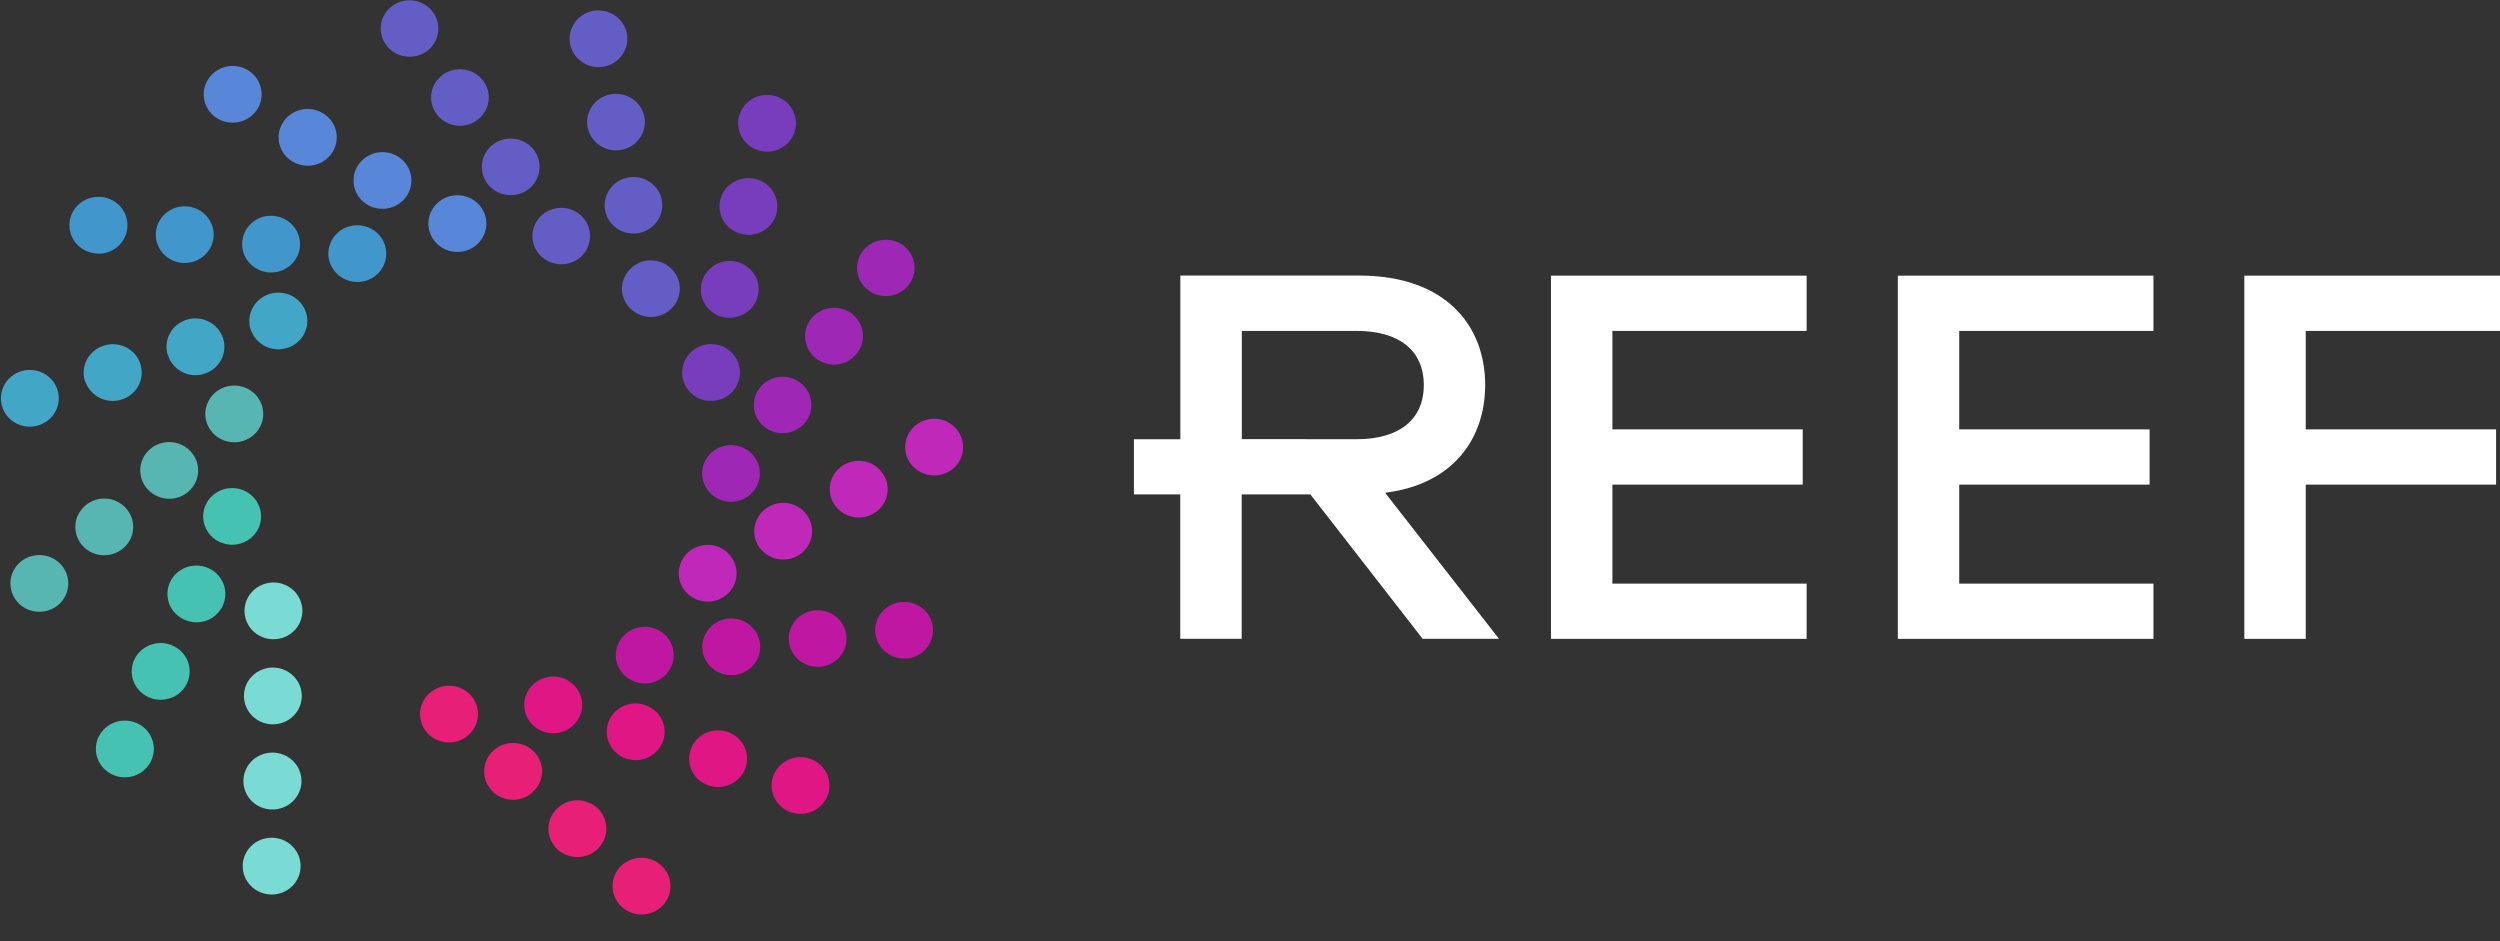 <?xml version="1.0" encoding="UTF-8"?>
<svg width="85px" height="32px" viewBox="0 0 85 32" version="1.1" xmlns="http://www.w3.org/2000/svg" xmlns:xlink="http://www.w3.org/1999/xlink">
    <rect x="0" y="0" width="85" height="32" fill="#333333" stroke="none"/>
    <title>B684B875-40CA-49C8-9362-34DF5D908C31</title>
    <g id="HF_Invite_Users" stroke="none" stroke-width="1" fill="none" fill-rule="evenodd">
        <g id="HF_Invite_Users_01_00" transform="translate(-25, -14)" fill-rule="nonzero">
            <g id="REEF-KITCHENS_HORIZONTAL_WHITE-TEXT-1" transform="translate(25, 14)">
                <path d="M50.496,13.089 C50.496,11.082 49.167,9.369 46.207,9.369 L40.132,9.369 L40.132,14.934 L38.553,14.934 L38.553,16.809 L40.129,16.809 L40.129,21.72 L42.217,21.72 L42.217,16.809 L44.552,16.809 L48.37,21.72 L50.966,21.72 L47.094,16.754 C49.448,16.458 50.496,14.875 50.496,13.089 Z M42.222,14.93 L42.222,11.251 L46.131,11.251 C47.554,11.251 48.409,11.902 48.409,13.092 C48.409,14.282 47.554,14.933 46.131,14.933 L42.222,14.93 Z" id="Vector" fill="#FFFFFF"></path>
                <path d="M52.733,21.721 L61.425,21.721 L61.425,19.843 L54.821,19.843 L54.821,16.477 L61.292,16.477 L61.292,14.599 L54.821,14.599 L54.821,11.251 L61.425,11.251 L61.425,9.373 L52.733,9.373 L52.733,21.721 Z" id="Vector" fill="#FFFFFF"></path>
                <path d="M64.526,21.721 L73.218,21.721 L73.218,19.843 L66.613,19.843 L66.613,16.477 L73.086,16.477 L73.086,14.599 L66.613,14.599 L66.613,11.251 L73.218,11.251 L73.218,9.373 L64.526,9.373 L64.526,21.721 Z" id="Vector" fill="#FFFFFF"></path>
                <path d="M85,11.251 L85,9.373 L76.307,9.373 L76.307,21.721 L78.395,21.721 L78.395,16.477 L84.867,16.477 L84.867,14.599 L78.395,14.599 L78.395,11.251 L85,11.251 Z" id="Vector" fill="#FFFFFF"></path>
                <path d="M15.052,8.434 C14.827,8.304 14.663,8.093 14.598,7.845 C14.532,7.598 14.569,7.335 14.701,7.114 L14.701,7.114 C14.833,6.894 15.05,6.734 15.303,6.669 C15.555,6.605 15.824,6.641 16.049,6.77 L16.049,6.77 C16.161,6.835 16.258,6.92 16.336,7.021 C16.414,7.122 16.471,7.237 16.504,7.36 C16.536,7.483 16.544,7.611 16.526,7.736 C16.507,7.862 16.464,7.983 16.399,8.092 L16.399,8.092 C16.312,8.237 16.188,8.357 16.039,8.441 C15.89,8.524 15.721,8.568 15.55,8.568 L15.55,8.568 C15.374,8.568 15.202,8.522 15.052,8.434 Z M12.505,6.968 C12.28,6.839 12.117,6.627 12.051,6.379 C11.986,6.132 12.023,5.869 12.155,5.648 L12.155,5.648 C12.221,5.539 12.308,5.444 12.411,5.367 C12.514,5.291 12.631,5.235 12.756,5.203 C12.881,5.171 13.012,5.164 13.14,5.181 C13.268,5.199 13.391,5.241 13.503,5.305 L13.503,5.305 C13.727,5.434 13.891,5.646 13.956,5.894 C14.022,6.141 13.985,6.404 13.853,6.625 C13.766,6.769 13.642,6.89 13.493,6.973 C13.345,7.057 13.176,7.101 13.004,7.101 L13.004,7.101 C12.829,7.101 12.656,7.056 12.505,6.968 L12.505,6.968 Z M9.958,5.5 C9.847,5.436 9.749,5.351 9.671,5.25 C9.593,5.15 9.536,5.035 9.504,4.912 C9.471,4.79 9.464,4.662 9.482,4.537 C9.5,4.412 9.543,4.292 9.609,4.183 L9.609,4.183 C9.74,3.962 9.956,3.801 10.209,3.736 C10.462,3.671 10.73,3.707 10.956,3.836 L10.956,3.836 C11.068,3.899 11.167,3.984 11.246,4.085 C11.325,4.186 11.383,4.301 11.416,4.424 C11.449,4.547 11.457,4.675 11.44,4.802 C11.422,4.928 11.38,5.049 11.314,5.159 L11.314,5.159 C11.228,5.304 11.104,5.425 10.955,5.509 C10.806,5.592 10.637,5.636 10.465,5.635 C10.287,5.635 10.112,5.589 9.958,5.5 L9.958,5.5 Z M7.411,4.04 C7.186,3.91 7.023,3.698 6.958,3.451 C6.892,3.203 6.93,2.94 7.062,2.72 L7.062,2.72 C7.127,2.61 7.213,2.515 7.317,2.438 C7.42,2.361 7.537,2.305 7.662,2.273 C7.787,2.241 7.918,2.234 8.046,2.251 C8.174,2.268 8.297,2.31 8.409,2.375 L8.409,2.375 C8.634,2.504 8.798,2.716 8.863,2.964 C8.929,3.212 8.892,3.475 8.76,3.696 L8.76,3.696 C8.672,3.841 8.548,3.96 8.399,4.044 C8.251,4.127 8.082,4.171 7.911,4.171 L7.911,4.171 C7.735,4.172 7.563,4.127 7.411,4.04 L7.411,4.04 Z" id="Vector" fill="#5887DA"></path>
                <path d="M12.041,9.58 C11.913,9.567 11.788,9.528 11.675,9.468 C11.561,9.407 11.461,9.324 11.38,9.226 C11.299,9.127 11.239,9.013 11.203,8.891 C11.166,8.77 11.155,8.642 11.17,8.516 L11.17,8.516 C11.199,8.262 11.33,8.029 11.535,7.869 C11.739,7.709 12,7.635 12.26,7.664 L12.26,7.664 C12.519,7.693 12.755,7.822 12.918,8.022 C13.08,8.222 13.155,8.477 13.126,8.731 L13.126,8.731 C13.1,8.966 12.986,9.184 12.806,9.342 C12.626,9.5 12.393,9.588 12.151,9.588 C12.116,9.588 12.073,9.583 12.041,9.58 Z M9.104,9.259 C8.846,9.23 8.609,9.101 8.447,8.902 C8.285,8.703 8.21,8.448 8.239,8.195 L8.239,8.195 C8.252,8.069 8.291,7.947 8.353,7.835 C8.415,7.724 8.498,7.626 8.599,7.547 C8.7,7.468 8.816,7.409 8.94,7.373 C9.064,7.338 9.194,7.328 9.323,7.342 L9.323,7.342 C9.583,7.371 9.821,7.499 9.984,7.699 C10.147,7.899 10.223,8.154 10.195,8.409 L10.195,8.409 C10.167,8.645 10.051,8.863 9.871,9.021 C9.69,9.179 9.456,9.266 9.214,9.266 L9.214,9.266 C9.179,9.266 9.144,9.262 9.104,9.259 Z M6.169,8.936 C6.04,8.922 5.916,8.883 5.803,8.821 C5.69,8.76 5.59,8.677 5.51,8.578 C5.43,8.479 5.37,8.366 5.334,8.244 C5.299,8.122 5.288,7.995 5.303,7.869 L5.303,7.869 C5.317,7.743 5.357,7.622 5.419,7.512 C5.481,7.401 5.565,7.304 5.666,7.225 C5.767,7.146 5.882,7.087 6.006,7.052 C6.13,7.017 6.259,7.007 6.387,7.021 C6.516,7.034 6.641,7.073 6.754,7.134 C6.868,7.195 6.968,7.278 7.049,7.377 C7.13,7.476 7.19,7.59 7.226,7.712 C7.261,7.834 7.272,7.962 7.258,8.088 C7.23,8.322 7.116,8.539 6.936,8.696 C6.756,8.853 6.524,8.94 6.283,8.94 C6.245,8.941 6.206,8.94 6.169,8.936 L6.169,8.936 Z M3.238,8.614 C3.109,8.601 2.984,8.562 2.87,8.501 C2.757,8.44 2.656,8.358 2.575,8.258 C2.494,8.159 2.434,8.045 2.398,7.923 C2.362,7.801 2.351,7.674 2.366,7.548 L2.366,7.548 C2.396,7.293 2.528,7.061 2.732,6.902 C2.936,6.743 3.197,6.669 3.456,6.698 L3.456,6.698 C3.585,6.711 3.71,6.75 3.823,6.811 C3.937,6.871 4.037,6.954 4.118,7.052 C4.199,7.151 4.259,7.265 4.295,7.387 C4.331,7.508 4.342,7.636 4.328,7.762 L4.328,7.762 C4.303,7.999 4.188,8.219 4.007,8.379 C3.826,8.538 3.591,8.626 3.347,8.625 L3.347,8.625 C3.31,8.624 3.274,8.62 3.238,8.614 L3.238,8.614 Z" id="Vector" fill="#4197CB"></path>
                <path d="M0.076,13.833 C-0.002,13.589 0.021,13.326 0.141,13.099 C0.261,12.872 0.467,12.701 0.715,12.623 L0.715,12.623 C0.964,12.546 1.234,12.568 1.466,12.685 C1.698,12.803 1.873,13.006 1.953,13.25 L1.953,13.25 C2.031,13.493 2.008,13.757 1.889,13.984 C1.769,14.21 1.563,14.382 1.315,14.459 L1.315,14.459 C1.217,14.492 1.114,14.507 1.011,14.506 L1.011,14.506 C0.802,14.506 0.599,14.44 0.431,14.319 C0.263,14.198 0.138,14.028 0.076,13.833 L0.076,13.833 Z M2.89,12.958 C2.851,12.837 2.837,12.71 2.848,12.583 C2.86,12.457 2.897,12.334 2.957,12.221 C3.017,12.109 3.1,12.01 3.199,11.929 C3.299,11.848 3.414,11.787 3.538,11.75 L3.538,11.75 C3.661,11.71 3.791,11.696 3.92,11.706 C4.048,11.716 4.174,11.751 4.289,11.809 C4.404,11.868 4.506,11.947 4.589,12.044 C4.672,12.142 4.734,12.254 4.773,12.375 L4.773,12.375 C4.812,12.495 4.827,12.622 4.816,12.748 C4.805,12.875 4.769,12.997 4.71,13.11 C4.65,13.222 4.569,13.322 4.47,13.403 C4.371,13.485 4.257,13.546 4.133,13.584 L4.133,13.584 C4.036,13.617 3.933,13.633 3.83,13.632 L3.83,13.632 C3.621,13.63 3.418,13.564 3.25,13.442 C3.082,13.32 2.958,13.149 2.896,12.954 L2.89,12.958 Z M5.707,12.083 C5.628,11.839 5.65,11.574 5.77,11.347 C5.89,11.12 6.097,10.948 6.346,10.87 L6.346,10.87 C6.596,10.793 6.866,10.816 7.098,10.935 C7.33,11.053 7.505,11.257 7.584,11.501 L7.584,11.501 C7.623,11.622 7.637,11.749 7.626,11.875 C7.615,12.001 7.579,12.124 7.519,12.236 C7.459,12.348 7.377,12.448 7.278,12.529 C7.179,12.61 7.065,12.672 6.942,12.709 L6.942,12.709 C6.844,12.743 6.741,12.759 6.638,12.757 L6.638,12.757 C6.43,12.754 6.229,12.687 6.063,12.565 C5.897,12.443 5.774,12.273 5.713,12.079 L5.707,12.083 Z M8.521,11.21 C8.443,10.965 8.467,10.7 8.587,10.472 C8.708,10.245 8.916,10.073 9.165,9.995 L9.165,9.995 C9.288,9.956 9.418,9.942 9.547,9.952 C9.676,9.963 9.802,9.998 9.917,10.056 C10.032,10.115 10.134,10.195 10.217,10.292 C10.301,10.389 10.364,10.501 10.403,10.622 L10.403,10.622 C10.442,10.742 10.456,10.869 10.445,10.995 C10.435,11.121 10.399,11.243 10.339,11.355 C10.28,11.468 10.199,11.567 10.1,11.649 C10.002,11.73 9.888,11.792 9.765,11.83 C9.666,11.86 9.564,11.876 9.461,11.878 L9.461,11.878 C9.253,11.876 9.05,11.811 8.883,11.69 C8.715,11.569 8.59,11.399 8.527,11.205 L8.521,11.21 Z" id="Vector" fill="#42A7C6"></path>
                <path d="M0.603,20.479 C0.43,20.287 0.341,20.036 0.356,19.78 C0.371,19.525 0.489,19.285 0.683,19.114 L0.683,19.114 C0.879,18.945 1.135,18.859 1.396,18.874 C1.657,18.889 1.901,19.005 2.074,19.196 L2.074,19.196 C2.247,19.388 2.336,19.639 2.32,19.894 C2.304,20.15 2.186,20.389 1.991,20.559 L1.991,20.559 C1.81,20.716 1.577,20.802 1.335,20.8 C1.197,20.8 1.06,20.772 0.934,20.717 C0.807,20.661 0.695,20.58 0.603,20.479 L0.603,20.479 Z M2.809,18.558 C2.723,18.463 2.657,18.352 2.615,18.232 C2.573,18.113 2.555,17.986 2.563,17.859 C2.57,17.733 2.604,17.609 2.66,17.495 C2.717,17.381 2.796,17.279 2.893,17.195 L2.893,17.195 C2.989,17.11 3.102,17.046 3.224,17.004 C3.345,16.962 3.474,16.945 3.603,16.952 C3.732,16.96 3.858,16.992 3.974,17.048 C4.09,17.103 4.194,17.18 4.28,17.275 C4.366,17.369 4.432,17.48 4.475,17.599 C4.517,17.719 4.535,17.846 4.527,17.972 C4.52,18.099 4.486,18.222 4.43,18.336 C4.373,18.45 4.293,18.551 4.196,18.635 L4.196,18.635 C4.017,18.792 3.785,18.879 3.545,18.879 L3.545,18.879 C3.406,18.88 3.268,18.851 3.142,18.796 C3.015,18.741 2.902,18.659 2.809,18.558 Z M5.019,16.637 C4.933,16.542 4.866,16.432 4.824,16.312 C4.781,16.192 4.763,16.066 4.77,15.939 C4.777,15.812 4.81,15.688 4.866,15.574 C4.923,15.46 5.001,15.358 5.098,15.274 L5.098,15.274 C5.195,15.189 5.308,15.124 5.43,15.083 C5.552,15.041 5.682,15.024 5.811,15.032 C5.94,15.039 6.067,15.072 6.183,15.127 C6.299,15.183 6.403,15.26 6.489,15.355 L6.489,15.355 C6.575,15.45 6.641,15.56 6.683,15.679 C6.726,15.799 6.744,15.925 6.736,16.052 C6.728,16.178 6.695,16.301 6.638,16.415 C6.582,16.529 6.503,16.63 6.406,16.714 C6.228,16.871 5.997,16.958 5.757,16.958 C5.619,16.958 5.482,16.929 5.355,16.874 C5.228,16.818 5.115,16.737 5.022,16.637 L5.019,16.637 Z M7.227,14.711 C7.055,14.52 6.966,14.27 6.982,14.015 C6.998,13.76 7.116,13.522 7.311,13.352 L7.311,13.352 C7.408,13.268 7.52,13.203 7.643,13.162 C7.765,13.12 7.895,13.103 8.024,13.111 C8.153,13.118 8.279,13.151 8.396,13.206 C8.512,13.262 8.616,13.339 8.702,13.434 L8.702,13.434 C8.788,13.529 8.854,13.639 8.896,13.758 C8.938,13.878 8.956,14.004 8.949,14.13 C8.941,14.256 8.908,14.38 8.852,14.494 C8.795,14.607 8.717,14.709 8.62,14.793 L8.62,14.793 C8.439,14.951 8.205,15.038 7.962,15.037 L7.962,15.037 C7.823,15.036 7.686,15.007 7.559,14.951 C7.433,14.895 7.32,14.813 7.227,14.711 L7.227,14.711 Z" id="Vector" fill="#57B6B2"></path>
                <path d="M3.84,26.343 C3.722,26.291 3.616,26.217 3.527,26.124 C3.438,26.032 3.369,25.923 3.323,25.805 C3.277,25.686 3.256,25.56 3.26,25.433 C3.264,25.306 3.293,25.182 3.347,25.066 L3.347,25.066 C3.455,24.834 3.653,24.652 3.897,24.562 C4.141,24.472 4.412,24.481 4.65,24.585 L4.65,24.585 C4.768,24.637 4.875,24.712 4.964,24.804 C5.053,24.896 5.122,25.005 5.167,25.124 C5.213,25.243 5.234,25.37 5.23,25.497 C5.225,25.624 5.194,25.748 5.14,25.864 L5.14,25.864 C5.062,26.033 4.936,26.176 4.777,26.277 C4.618,26.377 4.432,26.43 4.243,26.429 C4.104,26.43 3.966,26.401 3.84,26.343 L3.84,26.343 Z M5.055,23.706 C4.818,23.6 4.633,23.406 4.541,23.167 C4.449,22.928 4.458,22.662 4.565,22.429 L4.565,22.429 C4.673,22.197 4.871,22.016 5.116,21.925 C5.36,21.835 5.631,21.844 5.869,21.949 L5.869,21.949 C5.987,22.001 6.094,22.075 6.182,22.168 C6.271,22.261 6.34,22.369 6.385,22.488 C6.431,22.607 6.452,22.733 6.448,22.86 C6.443,22.987 6.413,23.111 6.36,23.227 L6.36,23.227 C6.282,23.396 6.156,23.54 5.996,23.64 C5.837,23.74 5.652,23.793 5.462,23.792 L5.462,23.792 C5.322,23.793 5.184,23.764 5.057,23.706 L5.055,23.706 Z M6.27,21.069 C6.153,21.017 6.047,20.943 5.958,20.851 C5.87,20.759 5.801,20.651 5.756,20.533 C5.71,20.415 5.689,20.289 5.693,20.163 C5.697,20.036 5.726,19.912 5.78,19.797 C5.833,19.681 5.908,19.577 6.003,19.49 C6.097,19.403 6.208,19.335 6.33,19.29 C6.451,19.246 6.58,19.225 6.71,19.229 C6.839,19.234 6.966,19.263 7.084,19.316 C7.322,19.422 7.507,19.615 7.599,19.854 C7.691,20.093 7.682,20.357 7.575,20.59 C7.497,20.76 7.371,20.904 7.212,21.005 C7.053,21.107 6.867,21.16 6.677,21.16 L6.677,21.16 C6.539,21.159 6.403,21.128 6.278,21.069 L6.27,21.069 Z M7.485,18.437 C7.248,18.331 7.063,18.137 6.971,17.898 C6.879,17.658 6.888,17.393 6.995,17.16 L6.995,17.16 C7.103,16.927 7.301,16.746 7.545,16.656 C7.79,16.566 8.061,16.574 8.299,16.68 L8.299,16.68 C8.537,16.786 8.721,16.98 8.813,17.22 C8.905,17.459 8.897,17.724 8.79,17.958 L8.79,17.958 C8.711,18.126 8.584,18.269 8.425,18.369 C8.266,18.469 8.081,18.523 7.892,18.523 L7.892,18.523 C7.756,18.52 7.623,18.491 7.499,18.437 L7.485,18.437 Z" id="Vector" fill="#45C2B1"></path>
                <path d="M9.232,30.413 C9.102,30.412 8.974,30.387 8.855,30.338 C8.735,30.289 8.627,30.217 8.536,30.127 C8.445,30.037 8.373,29.93 8.324,29.813 C8.276,29.695 8.251,29.569 8.252,29.443 C8.252,29.315 8.278,29.19 8.329,29.073 C8.379,28.955 8.452,28.849 8.545,28.76 C8.637,28.671 8.746,28.6 8.867,28.553 C8.987,28.505 9.116,28.481 9.245,28.483 C9.375,28.484 9.503,28.51 9.622,28.559 C9.741,28.609 9.849,28.681 9.939,28.772 C10.03,28.862 10.101,28.969 10.15,29.087 C10.198,29.205 10.222,29.331 10.22,29.457 L10.22,29.457 C10.218,29.711 10.114,29.954 9.931,30.133 C9.748,30.312 9.5,30.413 9.241,30.414 L9.232,30.414 L9.232,30.413 Z M9.248,27.523 C9.119,27.522 8.991,27.495 8.872,27.445 C8.753,27.395 8.645,27.323 8.555,27.232 C8.465,27.141 8.394,27.034 8.346,26.916 C8.298,26.798 8.274,26.672 8.276,26.545 L8.276,26.545 C8.278,26.29 8.383,26.047 8.567,25.867 C8.752,25.688 9.002,25.588 9.262,25.588 L9.262,25.588 C9.392,25.588 9.521,25.613 9.642,25.662 C9.762,25.711 9.872,25.782 9.964,25.873 C10.056,25.963 10.128,26.071 10.178,26.189 C10.227,26.307 10.252,26.434 10.251,26.562 L10.251,26.562 C10.249,26.818 10.143,27.063 9.957,27.243 C9.771,27.424 9.519,27.524 9.257,27.523 L9.248,27.523 Z M9.271,24.629 C9.142,24.628 9.014,24.601 8.895,24.552 C8.775,24.502 8.667,24.43 8.577,24.34 C8.486,24.249 8.415,24.142 8.366,24.024 C8.318,23.907 8.293,23.781 8.295,23.654 L8.295,23.654 C8.295,23.528 8.321,23.402 8.371,23.286 C8.421,23.169 8.494,23.063 8.586,22.975 C8.678,22.886 8.787,22.815 8.907,22.768 C9.026,22.72 9.154,22.696 9.283,22.697 L9.283,22.697 C9.413,22.698 9.541,22.724 9.66,22.773 C9.779,22.823 9.887,22.895 9.978,22.985 C10.069,23.075 10.14,23.183 10.189,23.3 C10.237,23.418 10.261,23.544 10.26,23.67 L10.26,23.67 C10.259,23.925 10.154,24.169 9.97,24.348 C9.785,24.528 9.536,24.628 9.276,24.627 L9.276,24.627 L9.271,24.629 Z M9.292,21.734 C9.163,21.734 9.034,21.708 8.915,21.659 C8.796,21.61 8.687,21.538 8.596,21.447 C8.505,21.357 8.433,21.25 8.385,21.132 C8.336,21.014 8.312,20.888 8.313,20.761 L8.313,20.761 C8.316,20.506 8.422,20.262 8.608,20.082 C8.794,19.903 9.045,19.803 9.306,19.804 L9.306,19.804 C9.435,19.805 9.563,19.831 9.683,19.881 C9.802,19.931 9.91,20.003 10,20.093 C10.091,20.184 10.162,20.291 10.21,20.409 C10.259,20.526 10.283,20.652 10.281,20.779 C10.279,21.033 10.174,21.277 9.99,21.456 C9.806,21.635 9.556,21.735 9.297,21.734 L9.292,21.734 Z" id="Vector" fill="#7ADBD4"></path>
                <path d="M21.148,30.841 C20.955,30.669 20.839,30.428 20.827,30.173 C20.814,29.917 20.906,29.667 21.081,29.477 L21.081,29.477 C21.168,29.383 21.273,29.307 21.391,29.253 C21.508,29.2 21.635,29.169 21.764,29.164 C21.894,29.158 22.023,29.178 22.145,29.221 C22.266,29.265 22.378,29.331 22.473,29.417 L22.473,29.417 C22.569,29.502 22.647,29.605 22.702,29.72 C22.757,29.835 22.789,29.959 22.795,30.085 C22.801,30.212 22.782,30.339 22.738,30.458 C22.694,30.577 22.626,30.687 22.539,30.78 L22.539,30.78 C22.446,30.879 22.334,30.958 22.208,31.012 C22.083,31.066 21.948,31.094 21.811,31.094 L21.811,31.094 C21.565,31.094 21.329,31.004 21.148,30.841 L21.148,30.841 Z M18.964,28.89 C18.771,28.716 18.657,28.474 18.647,28.218 C18.636,27.962 18.73,27.712 18.907,27.523 L18.907,27.523 C18.995,27.429 19.1,27.353 19.217,27.3 C19.334,27.246 19.461,27.216 19.59,27.21 C19.72,27.205 19.849,27.224 19.97,27.268 C20.092,27.311 20.203,27.378 20.299,27.463 C20.49,27.636 20.604,27.876 20.616,28.131 C20.627,28.386 20.535,28.635 20.359,28.823 L20.359,28.823 C20.268,28.923 20.156,29.003 20.031,29.058 C19.906,29.112 19.77,29.14 19.633,29.14 L19.633,29.14 C19.386,29.141 19.148,29.052 18.964,28.89 L18.964,28.89 Z M16.781,26.94 C16.589,26.767 16.474,26.527 16.462,26.271 C16.449,26.016 16.541,25.766 16.716,25.577 C16.892,25.387 17.137,25.274 17.398,25.262 C17.659,25.25 17.914,25.339 18.107,25.511 L18.107,25.511 C18.203,25.596 18.281,25.699 18.336,25.814 C18.391,25.928 18.423,26.053 18.429,26.179 C18.435,26.306 18.415,26.433 18.371,26.552 C18.327,26.671 18.26,26.781 18.172,26.874 L18.172,26.874 C18.081,26.974 17.969,27.054 17.844,27.109 C17.719,27.163 17.583,27.192 17.446,27.193 C17.2,27.192 16.963,27.102 16.781,26.94 Z M14.6,24.993 C14.505,24.908 14.428,24.805 14.373,24.69 C14.318,24.575 14.287,24.451 14.281,24.324 C14.276,24.197 14.295,24.071 14.34,23.952 C14.384,23.833 14.452,23.723 14.54,23.63 L14.54,23.63 C14.715,23.441 14.961,23.328 15.221,23.316 C15.482,23.303 15.737,23.393 15.931,23.565 L15.931,23.565 C16.026,23.65 16.104,23.754 16.159,23.868 C16.214,23.983 16.245,24.108 16.25,24.235 C16.256,24.361 16.236,24.488 16.192,24.607 C16.147,24.726 16.079,24.836 15.992,24.929 L15.992,24.929 C15.9,25.029 15.788,25.108 15.663,25.162 C15.538,25.216 15.402,25.243 15.266,25.242 C15.02,25.242 14.783,25.154 14.6,24.993 L14.6,24.993 Z" id="Vector" fill="#E81F76"></path>
                <path d="M26.905,27.625 C26.658,27.543 26.454,27.368 26.338,27.14 C26.222,26.911 26.202,26.646 26.284,26.404 L26.284,26.404 C26.324,26.283 26.389,26.172 26.474,26.076 C26.558,25.98 26.662,25.901 26.777,25.845 C26.893,25.788 27.02,25.754 27.149,25.745 C27.278,25.737 27.408,25.753 27.53,25.794 L27.53,25.794 C27.777,25.875 27.981,26.049 28.098,26.277 C28.214,26.506 28.233,26.77 28.152,27.012 L28.152,27.012 C28.087,27.204 27.962,27.371 27.795,27.489 C27.628,27.608 27.427,27.671 27.221,27.671 L27.221,27.671 C27.114,27.671 27.007,27.655 26.905,27.625 Z M24.104,26.712 C23.982,26.671 23.868,26.608 23.77,26.525 C23.673,26.442 23.593,26.34 23.535,26.227 C23.477,26.114 23.443,25.99 23.434,25.864 C23.425,25.737 23.442,25.61 23.483,25.49 L23.483,25.49 C23.523,25.37 23.587,25.258 23.672,25.162 C23.756,25.067 23.859,24.988 23.975,24.932 C24.09,24.875 24.216,24.841 24.345,24.833 C24.474,24.824 24.603,24.841 24.725,24.881 C24.848,24.921 24.962,24.984 25.06,25.066 C25.158,25.149 25.238,25.249 25.296,25.363 C25.355,25.476 25.389,25.599 25.399,25.725 C25.408,25.852 25.392,25.978 25.351,26.099 C25.285,26.291 25.159,26.457 24.991,26.576 C24.824,26.694 24.622,26.758 24.416,26.759 L24.416,26.759 C24.31,26.758 24.205,26.742 24.104,26.712 L24.104,26.712 Z M21.299,25.798 C21.053,25.715 20.849,25.541 20.733,25.312 C20.617,25.083 20.597,24.819 20.678,24.576 L20.678,24.576 C20.718,24.456 20.783,24.345 20.867,24.249 C20.951,24.153 21.054,24.075 21.17,24.018 C21.285,23.962 21.411,23.928 21.54,23.92 C21.669,23.911 21.798,23.927 21.92,23.968 L21.92,23.968 C22.043,24.007 22.157,24.07 22.255,24.152 C22.353,24.235 22.434,24.336 22.492,24.449 C22.55,24.562 22.585,24.685 22.595,24.811 C22.604,24.938 22.588,25.065 22.548,25.185 C22.482,25.377 22.357,25.544 22.19,25.662 C22.023,25.781 21.822,25.845 21.615,25.846 L21.615,25.846 C21.508,25.844 21.402,25.828 21.299,25.798 L21.299,25.798 Z M18.499,24.881 C18.251,24.801 18.046,24.628 17.929,24.4 C17.812,24.171 17.792,23.907 17.873,23.664 L17.873,23.664 C17.956,23.421 18.134,23.22 18.368,23.105 C18.602,22.99 18.873,22.97 19.121,23.05 L19.121,23.05 C19.369,23.131 19.574,23.306 19.69,23.535 C19.807,23.765 19.825,24.03 19.743,24.273 L19.743,24.273 C19.677,24.464 19.552,24.631 19.385,24.749 C19.217,24.868 19.016,24.932 18.81,24.932 L18.81,24.932 C18.704,24.932 18.599,24.914 18.499,24.881 L18.499,24.881 Z" id="Vector" fill="#DF1683"></path>
                <path d="M20.941,22.368 C20.917,22.114 20.996,21.861 21.162,21.663 C21.327,21.466 21.565,21.341 21.825,21.315 L21.825,21.315 C22.085,21.29 22.344,21.367 22.546,21.53 C22.748,21.692 22.876,21.926 22.901,22.181 L22.901,22.181 C22.914,22.307 22.902,22.434 22.864,22.556 C22.826,22.677 22.765,22.79 22.683,22.887 C22.601,22.985 22.5,23.066 22.385,23.126 C22.271,23.185 22.146,23.222 22.018,23.234 L22.018,23.234 C21.985,23.237 21.953,23.237 21.92,23.234 L21.92,23.234 C21.676,23.235 21.441,23.147 21.26,22.987 C21.079,22.827 20.965,22.606 20.941,22.368 L20.941,22.368 Z M23.881,22.086 C23.857,21.831 23.936,21.578 24.102,21.38 C24.267,21.183 24.505,21.057 24.765,21.031 L24.765,21.031 C25.025,21.007 25.283,21.085 25.485,21.247 C25.686,21.409 25.814,21.643 25.842,21.897 L25.842,21.897 C25.867,22.151 25.788,22.406 25.623,22.603 C25.457,22.801 25.218,22.927 24.958,22.952 L24.958,22.952 C24.924,22.954 24.891,22.954 24.858,22.952 C24.614,22.952 24.379,22.864 24.199,22.704 C24.018,22.543 23.905,22.323 23.881,22.086 Z M26.821,21.807 C26.808,21.681 26.821,21.554 26.858,21.432 C26.896,21.311 26.958,21.197 27.04,21.099 C27.122,21.001 27.223,20.92 27.338,20.861 C27.452,20.801 27.578,20.764 27.707,20.752 L27.707,20.752 C27.835,20.74 27.964,20.753 28.088,20.79 C28.211,20.827 28.326,20.888 28.425,20.968 C28.525,21.048 28.607,21.147 28.667,21.259 C28.728,21.37 28.765,21.493 28.777,21.618 L28.777,21.618 C28.79,21.744 28.778,21.872 28.741,21.993 C28.703,22.114 28.642,22.227 28.559,22.325 C28.477,22.422 28.376,22.503 28.262,22.562 C28.147,22.621 28.022,22.658 27.893,22.669 L27.893,22.669 C27.862,22.671 27.83,22.671 27.798,22.669 L27.798,22.669 C27.555,22.67 27.321,22.582 27.14,22.422 C26.96,22.263 26.846,22.044 26.821,21.807 L26.821,21.807 Z M29.763,21.525 C29.749,21.399 29.762,21.271 29.799,21.15 C29.836,21.029 29.897,20.916 29.978,20.818 C30.06,20.72 30.161,20.639 30.275,20.579 C30.389,20.519 30.514,20.482 30.642,20.47 L30.642,20.47 C30.771,20.457 30.901,20.47 31.025,20.506 C31.149,20.543 31.264,20.603 31.364,20.684 C31.464,20.764 31.547,20.863 31.608,20.975 C31.669,21.087 31.706,21.21 31.719,21.336 L31.719,21.336 C31.743,21.59 31.664,21.844 31.498,22.041 C31.333,22.239 31.094,22.364 30.835,22.391 L30.835,22.391 L30.738,22.391 C30.495,22.39 30.26,22.302 30.08,22.142 C29.9,21.982 29.787,21.762 29.763,21.525 L29.763,21.525 Z" id="Vector" fill="#C017A2"></path>
                <path d="M23.203,19.968 C23.075,19.745 23.042,19.481 23.112,19.234 C23.181,18.987 23.348,18.778 23.576,18.651 L23.576,18.651 C23.688,18.589 23.811,18.548 23.94,18.533 C24.068,18.517 24.198,18.527 24.322,18.56 C24.446,18.594 24.563,18.652 24.664,18.73 C24.766,18.808 24.85,18.905 24.914,19.016 L24.914,19.016 C24.978,19.125 25.019,19.247 25.036,19.372 C25.052,19.498 25.043,19.625 25.009,19.747 C24.975,19.869 24.916,19.983 24.837,20.083 C24.757,20.183 24.658,20.266 24.546,20.328 C24.399,20.412 24.232,20.456 24.062,20.456 C23.887,20.456 23.716,20.411 23.566,20.325 C23.415,20.239 23.29,20.116 23.203,19.968 L23.203,19.968 Z M25.772,18.537 C25.708,18.427 25.667,18.305 25.651,18.18 C25.636,18.054 25.645,17.927 25.68,17.805 C25.715,17.683 25.773,17.569 25.853,17.469 C25.932,17.37 26.031,17.286 26.144,17.224 C26.255,17.161 26.379,17.12 26.507,17.104 C26.635,17.088 26.765,17.097 26.889,17.131 C27.014,17.164 27.13,17.222 27.232,17.3 C27.333,17.377 27.418,17.474 27.482,17.584 L27.482,17.584 C27.546,17.694 27.588,17.816 27.604,17.941 C27.62,18.067 27.611,18.195 27.577,18.317 C27.543,18.439 27.484,18.554 27.405,18.654 C27.326,18.754 27.227,18.837 27.114,18.9 C26.967,18.983 26.8,19.026 26.63,19.025 C26.455,19.025 26.284,18.979 26.134,18.894 C25.983,18.808 25.858,18.685 25.772,18.537 Z M28.34,17.108 C28.276,16.998 28.235,16.876 28.219,16.75 C28.203,16.624 28.213,16.496 28.247,16.374 C28.282,16.252 28.341,16.137 28.42,16.037 C28.5,15.937 28.599,15.854 28.712,15.791 L28.712,15.791 C28.939,15.666 29.207,15.634 29.458,15.702 C29.71,15.77 29.923,15.934 30.051,16.156 L30.051,16.156 C30.115,16.266 30.157,16.387 30.173,16.512 C30.189,16.638 30.18,16.765 30.146,16.887 C30.112,17.009 30.053,17.123 29.974,17.223 C29.895,17.323 29.796,17.406 29.684,17.468 L29.684,17.468 C29.536,17.552 29.368,17.596 29.198,17.596 C29.023,17.596 28.852,17.55 28.702,17.464 C28.551,17.378 28.426,17.255 28.34,17.107 L28.34,17.108 Z M30.905,15.677 C30.776,15.455 30.742,15.192 30.811,14.946 C30.88,14.7 31.046,14.491 31.272,14.364 L31.272,14.364 C31.385,14.301 31.508,14.26 31.637,14.244 C31.765,14.228 31.896,14.237 32.021,14.27 C32.146,14.304 32.262,14.361 32.365,14.439 C32.467,14.517 32.552,14.614 32.616,14.724 L32.616,14.724 C32.681,14.834 32.722,14.956 32.739,15.082 C32.755,15.207 32.746,15.335 32.712,15.458 C32.678,15.58 32.619,15.695 32.54,15.795 C32.46,15.895 32.361,15.979 32.249,16.041 L32.249,16.041 C32.1,16.123 31.933,16.166 31.763,16.165 L31.763,16.165 C31.588,16.165 31.417,16.12 31.266,16.035 C31.115,15.949 30.991,15.825 30.905,15.677 L30.905,15.677 Z" id="Vector" fill="#C028B9"></path>
                <path d="M24.274,16.873 C24.064,16.721 23.924,16.493 23.884,16.24 C23.845,15.987 23.91,15.728 24.065,15.522 L24.065,15.522 C24.22,15.318 24.452,15.183 24.709,15.145 C24.966,15.108 25.228,15.171 25.438,15.321 L25.438,15.321 C25.542,15.396 25.63,15.491 25.696,15.6 C25.763,15.708 25.807,15.829 25.826,15.954 C25.845,16.08 25.839,16.207 25.807,16.33 C25.776,16.453 25.72,16.569 25.643,16.671 L25.643,16.671 C25.552,16.793 25.433,16.892 25.295,16.96 C25.157,17.028 25.005,17.063 24.851,17.062 L24.851,17.062 C24.644,17.059 24.442,16.993 24.274,16.873 Z M26.025,14.54 C25.817,14.389 25.678,14.163 25.64,13.912 C25.602,13.661 25.666,13.405 25.82,13.201 C25.974,12.996 26.204,12.859 26.46,12.82 C26.716,12.781 26.978,12.844 27.187,12.994 L27.187,12.994 C27.397,13.145 27.537,13.372 27.576,13.624 C27.616,13.877 27.552,14.134 27.398,14.34 L27.398,14.34 C27.306,14.461 27.187,14.558 27.049,14.625 C26.912,14.692 26.76,14.726 26.607,14.726 L26.607,14.726 C26.398,14.728 26.193,14.662 26.025,14.54 Z M27.781,12.213 C27.675,12.138 27.586,12.043 27.518,11.935 C27.45,11.826 27.404,11.705 27.384,11.579 C27.364,11.453 27.369,11.324 27.4,11.2 C27.431,11.076 27.487,10.96 27.564,10.857 L27.564,10.857 C27.719,10.651 27.952,10.514 28.21,10.476 C28.468,10.438 28.732,10.501 28.943,10.652 L28.943,10.652 C29.047,10.727 29.134,10.822 29.201,10.93 C29.268,11.039 29.312,11.159 29.331,11.285 C29.35,11.41 29.343,11.538 29.312,11.661 C29.281,11.784 29.225,11.899 29.148,12.001 L29.148,12.001 C29.057,12.123 28.938,12.223 28.8,12.292 C28.663,12.361 28.511,12.397 28.356,12.397 L28.356,12.397 C28.15,12.395 27.949,12.331 27.781,12.213 L27.781,12.213 Z M29.538,9.879 C29.329,9.728 29.191,9.503 29.152,9.252 C29.113,9 29.178,8.745 29.331,8.54 L29.331,8.54 C29.486,8.337 29.716,8.201 29.972,8.162 C30.227,8.124 30.488,8.185 30.698,8.333 L30.698,8.333 C30.907,8.485 31.046,8.712 31.084,8.964 C31.123,9.216 31.058,9.473 30.905,9.678 L30.905,9.678 C30.814,9.8 30.695,9.899 30.557,9.967 C30.42,10.035 30.268,10.069 30.114,10.068 C29.906,10.068 29.704,10.001 29.538,9.879 L29.538,9.879 Z" id="Vector" fill="#9E28B5"></path>
                <path d="M23.965,13.614 C23.71,13.558 23.488,13.406 23.348,13.191 C23.208,12.976 23.16,12.715 23.216,12.465 L23.216,12.465 C23.243,12.34 23.294,12.222 23.368,12.117 C23.441,12.012 23.535,11.922 23.645,11.853 C23.754,11.784 23.876,11.737 24.004,11.714 C24.132,11.691 24.263,11.694 24.39,11.721 L24.39,11.721 C24.644,11.777 24.866,11.929 25.006,12.144 C25.146,12.359 25.193,12.62 25.137,12.87 L25.137,12.87 C25.09,13.085 24.97,13.278 24.795,13.416 C24.621,13.554 24.403,13.629 24.179,13.629 C24.107,13.63 24.035,13.625 23.965,13.614 Z M24.599,10.787 C24.345,10.731 24.123,10.579 23.982,10.364 C23.842,10.149 23.795,9.887 23.851,9.638 L23.851,9.638 C23.877,9.513 23.929,9.395 24.002,9.29 C24.076,9.185 24.17,9.096 24.279,9.027 C24.388,8.957 24.51,8.91 24.637,8.887 C24.765,8.865 24.896,8.867 25.023,8.894 L25.023,8.894 C25.278,8.949 25.5,9.102 25.64,9.317 C25.781,9.533 25.828,9.794 25.772,10.044 L25.772,10.044 C25.724,10.258 25.603,10.45 25.429,10.588 C25.254,10.726 25.037,10.802 24.814,10.803 L24.814,10.803 C24.742,10.805 24.67,10.8 24.599,10.788 L24.599,10.787 Z M25.234,7.959 C25.108,7.933 24.988,7.882 24.882,7.809 C24.775,7.737 24.685,7.645 24.615,7.538 C24.545,7.431 24.498,7.312 24.476,7.187 C24.454,7.062 24.457,6.934 24.485,6.811 L24.485,6.811 C24.513,6.687 24.566,6.57 24.639,6.466 C24.713,6.362 24.808,6.274 24.917,6.206 C25.025,6.138 25.147,6.092 25.274,6.07 C25.401,6.048 25.532,6.051 25.658,6.078 L25.658,6.078 C25.913,6.134 26.135,6.286 26.275,6.501 C26.415,6.716 26.463,6.978 26.407,7.227 L26.407,7.227 C26.359,7.442 26.238,7.633 26.063,7.771 C25.889,7.909 25.672,7.985 25.448,7.986 C25.376,7.985 25.304,7.976 25.234,7.958 L25.234,7.959 Z M25.867,5.132 C25.741,5.105 25.622,5.053 25.516,4.981 C25.41,4.908 25.32,4.816 25.251,4.709 C25.182,4.603 25.134,4.484 25.112,4.359 C25.089,4.234 25.092,4.107 25.12,3.983 L25.12,3.983 C25.148,3.859 25.2,3.742 25.274,3.638 C25.347,3.534 25.442,3.445 25.551,3.377 C25.66,3.309 25.781,3.263 25.909,3.241 C26.036,3.219 26.167,3.222 26.293,3.25 C26.419,3.277 26.538,3.328 26.644,3.4 C26.75,3.473 26.841,3.565 26.91,3.672 C26.98,3.779 27.027,3.898 27.05,4.022 C27.072,4.147 27.069,4.275 27.041,4.398 C26.993,4.613 26.872,4.805 26.698,4.943 C26.524,5.081 26.307,5.156 26.083,5.157 L26.083,5.157 C26.011,5.157 25.938,5.149 25.867,5.133 L25.867,5.132 Z" id="Vector" fill="#773DBD"></path>
                <path d="M21.168,10.013 C21.116,9.763 21.166,9.503 21.309,9.29 C21.451,9.076 21.673,8.926 21.928,8.872 L21.928,8.872 C22.183,8.821 22.448,8.87 22.666,9.009 C22.884,9.149 23.037,9.367 23.093,9.616 L23.093,9.616 C23.146,9.866 23.095,10.126 22.953,10.34 C22.811,10.553 22.588,10.703 22.333,10.756 L22.333,10.756 C22.269,10.769 22.203,10.776 22.137,10.777 L22.137,10.777 C21.911,10.777 21.692,10.701 21.515,10.562 C21.339,10.424 21.217,10.23 21.168,10.013 L21.168,10.013 Z M20.578,7.174 C20.525,6.925 20.576,6.666 20.718,6.453 C20.861,6.24 21.083,6.091 21.337,6.039 L21.337,6.039 C21.463,6.013 21.593,6.011 21.72,6.035 C21.846,6.058 21.967,6.106 22.075,6.175 C22.182,6.244 22.275,6.333 22.348,6.438 C22.42,6.542 22.471,6.659 22.497,6.783 L22.497,6.783 C22.523,6.907 22.524,7.035 22.5,7.159 C22.476,7.284 22.426,7.403 22.355,7.508 C22.284,7.614 22.192,7.705 22.085,7.776 C21.978,7.848 21.857,7.897 21.73,7.922 L21.73,7.922 C21.666,7.935 21.6,7.941 21.534,7.94 L21.534,7.94 C21.309,7.94 21.091,7.864 20.917,7.724 C20.743,7.584 20.623,7.39 20.578,7.174 Z M19.982,4.347 C19.929,4.097 19.979,3.838 20.122,3.624 C20.264,3.411 20.487,3.262 20.742,3.21 C20.997,3.158 21.262,3.207 21.481,3.346 C21.699,3.486 21.852,3.704 21.906,3.954 L21.906,3.954 C21.959,4.203 21.908,4.463 21.766,4.676 C21.624,4.889 21.401,5.038 21.147,5.091 L21.147,5.091 C21.081,5.104 21.013,5.111 20.945,5.112 C20.718,5.112 20.499,5.035 20.323,4.895 C20.148,4.754 20.027,4.558 19.982,4.341 L19.982,4.347 Z M19.387,1.512 C19.335,1.262 19.385,1.003 19.527,0.789 C19.67,0.576 19.892,0.426 20.146,0.372 L20.146,0.372 C20.403,0.322 20.669,0.373 20.888,0.514 C21.106,0.655 21.258,0.876 21.311,1.127 C21.362,1.376 21.312,1.635 21.169,1.848 C21.027,2.06 20.805,2.21 20.552,2.263 C20.485,2.276 20.418,2.283 20.35,2.284 C20.122,2.283 19.902,2.205 19.727,2.064 C19.551,1.922 19.431,1.725 19.387,1.506 L19.387,1.512 Z" id="Vector" fill="#655DC6"></path>
                <path d="M18.284,8.585 C18.209,8.482 18.156,8.366 18.127,8.243 C18.098,8.12 18.093,7.993 18.115,7.869 C18.136,7.744 18.182,7.625 18.25,7.518 C18.318,7.411 18.407,7.319 18.512,7.245 L18.512,7.245 C18.724,7.098 18.986,7.038 19.242,7.08 C19.499,7.121 19.728,7.26 19.879,7.467 L19.879,7.467 C20.03,7.674 20.091,7.931 20.049,8.182 C20.007,8.433 19.866,8.657 19.656,8.806 L19.656,8.806 C19.488,8.923 19.289,8.986 19.083,8.986 L19.083,8.986 C18.927,8.986 18.774,8.949 18.635,8.88 C18.496,8.81 18.376,8.709 18.284,8.585 L18.284,8.585 Z M16.561,6.231 C16.412,6.023 16.353,5.766 16.396,5.515 C16.438,5.265 16.579,5.041 16.789,4.891 C17.002,4.743 17.266,4.683 17.524,4.725 C17.782,4.766 18.013,4.907 18.166,5.115 L18.166,5.115 C18.315,5.322 18.375,5.579 18.332,5.83 C18.29,6.08 18.149,6.304 17.94,6.454 L17.94,6.454 C17.773,6.572 17.572,6.635 17.366,6.634 C17.208,6.635 17.053,6.599 16.913,6.529 C16.773,6.459 16.652,6.356 16.561,6.231 L16.561,6.231 Z M14.845,3.878 C14.769,3.775 14.714,3.659 14.685,3.536 C14.655,3.412 14.65,3.284 14.671,3.159 C14.692,3.034 14.737,2.914 14.805,2.806 C14.874,2.699 14.963,2.605 15.068,2.531 L15.068,2.531 C15.28,2.385 15.542,2.326 15.798,2.368 C16.054,2.41 16.283,2.549 16.435,2.755 L16.435,2.755 C16.51,2.857 16.563,2.973 16.593,3.096 C16.622,3.219 16.626,3.346 16.605,3.47 C16.583,3.595 16.537,3.714 16.469,3.821 C16.401,3.928 16.312,4.021 16.207,4.094 L16.207,4.094 C16.043,4.213 15.843,4.277 15.639,4.275 L15.639,4.275 C15.484,4.276 15.331,4.24 15.193,4.171 C15.055,4.102 14.935,4.001 14.845,3.878 L14.845,3.878 Z M13.126,1.528 C12.975,1.321 12.915,1.064 12.958,0.813 C13,0.562 13.143,0.338 13.353,0.189 L13.353,0.189 C13.458,0.116 13.576,0.063 13.702,0.035 C13.827,0.006 13.957,0.002 14.084,0.023 C14.211,0.043 14.333,0.088 14.442,0.155 C14.551,0.222 14.646,0.31 14.72,0.412 C14.871,0.619 14.933,0.876 14.891,1.127 C14.849,1.378 14.707,1.603 14.497,1.752 L14.497,1.752 C14.33,1.866 14.131,1.928 13.927,1.929 C13.771,1.929 13.617,1.893 13.477,1.823 C13.338,1.754 13.217,1.653 13.126,1.528 L13.126,1.528 Z" id="Vector" fill="#655DC6"></path>
            </g>
        </g>
    </g>
</svg>
